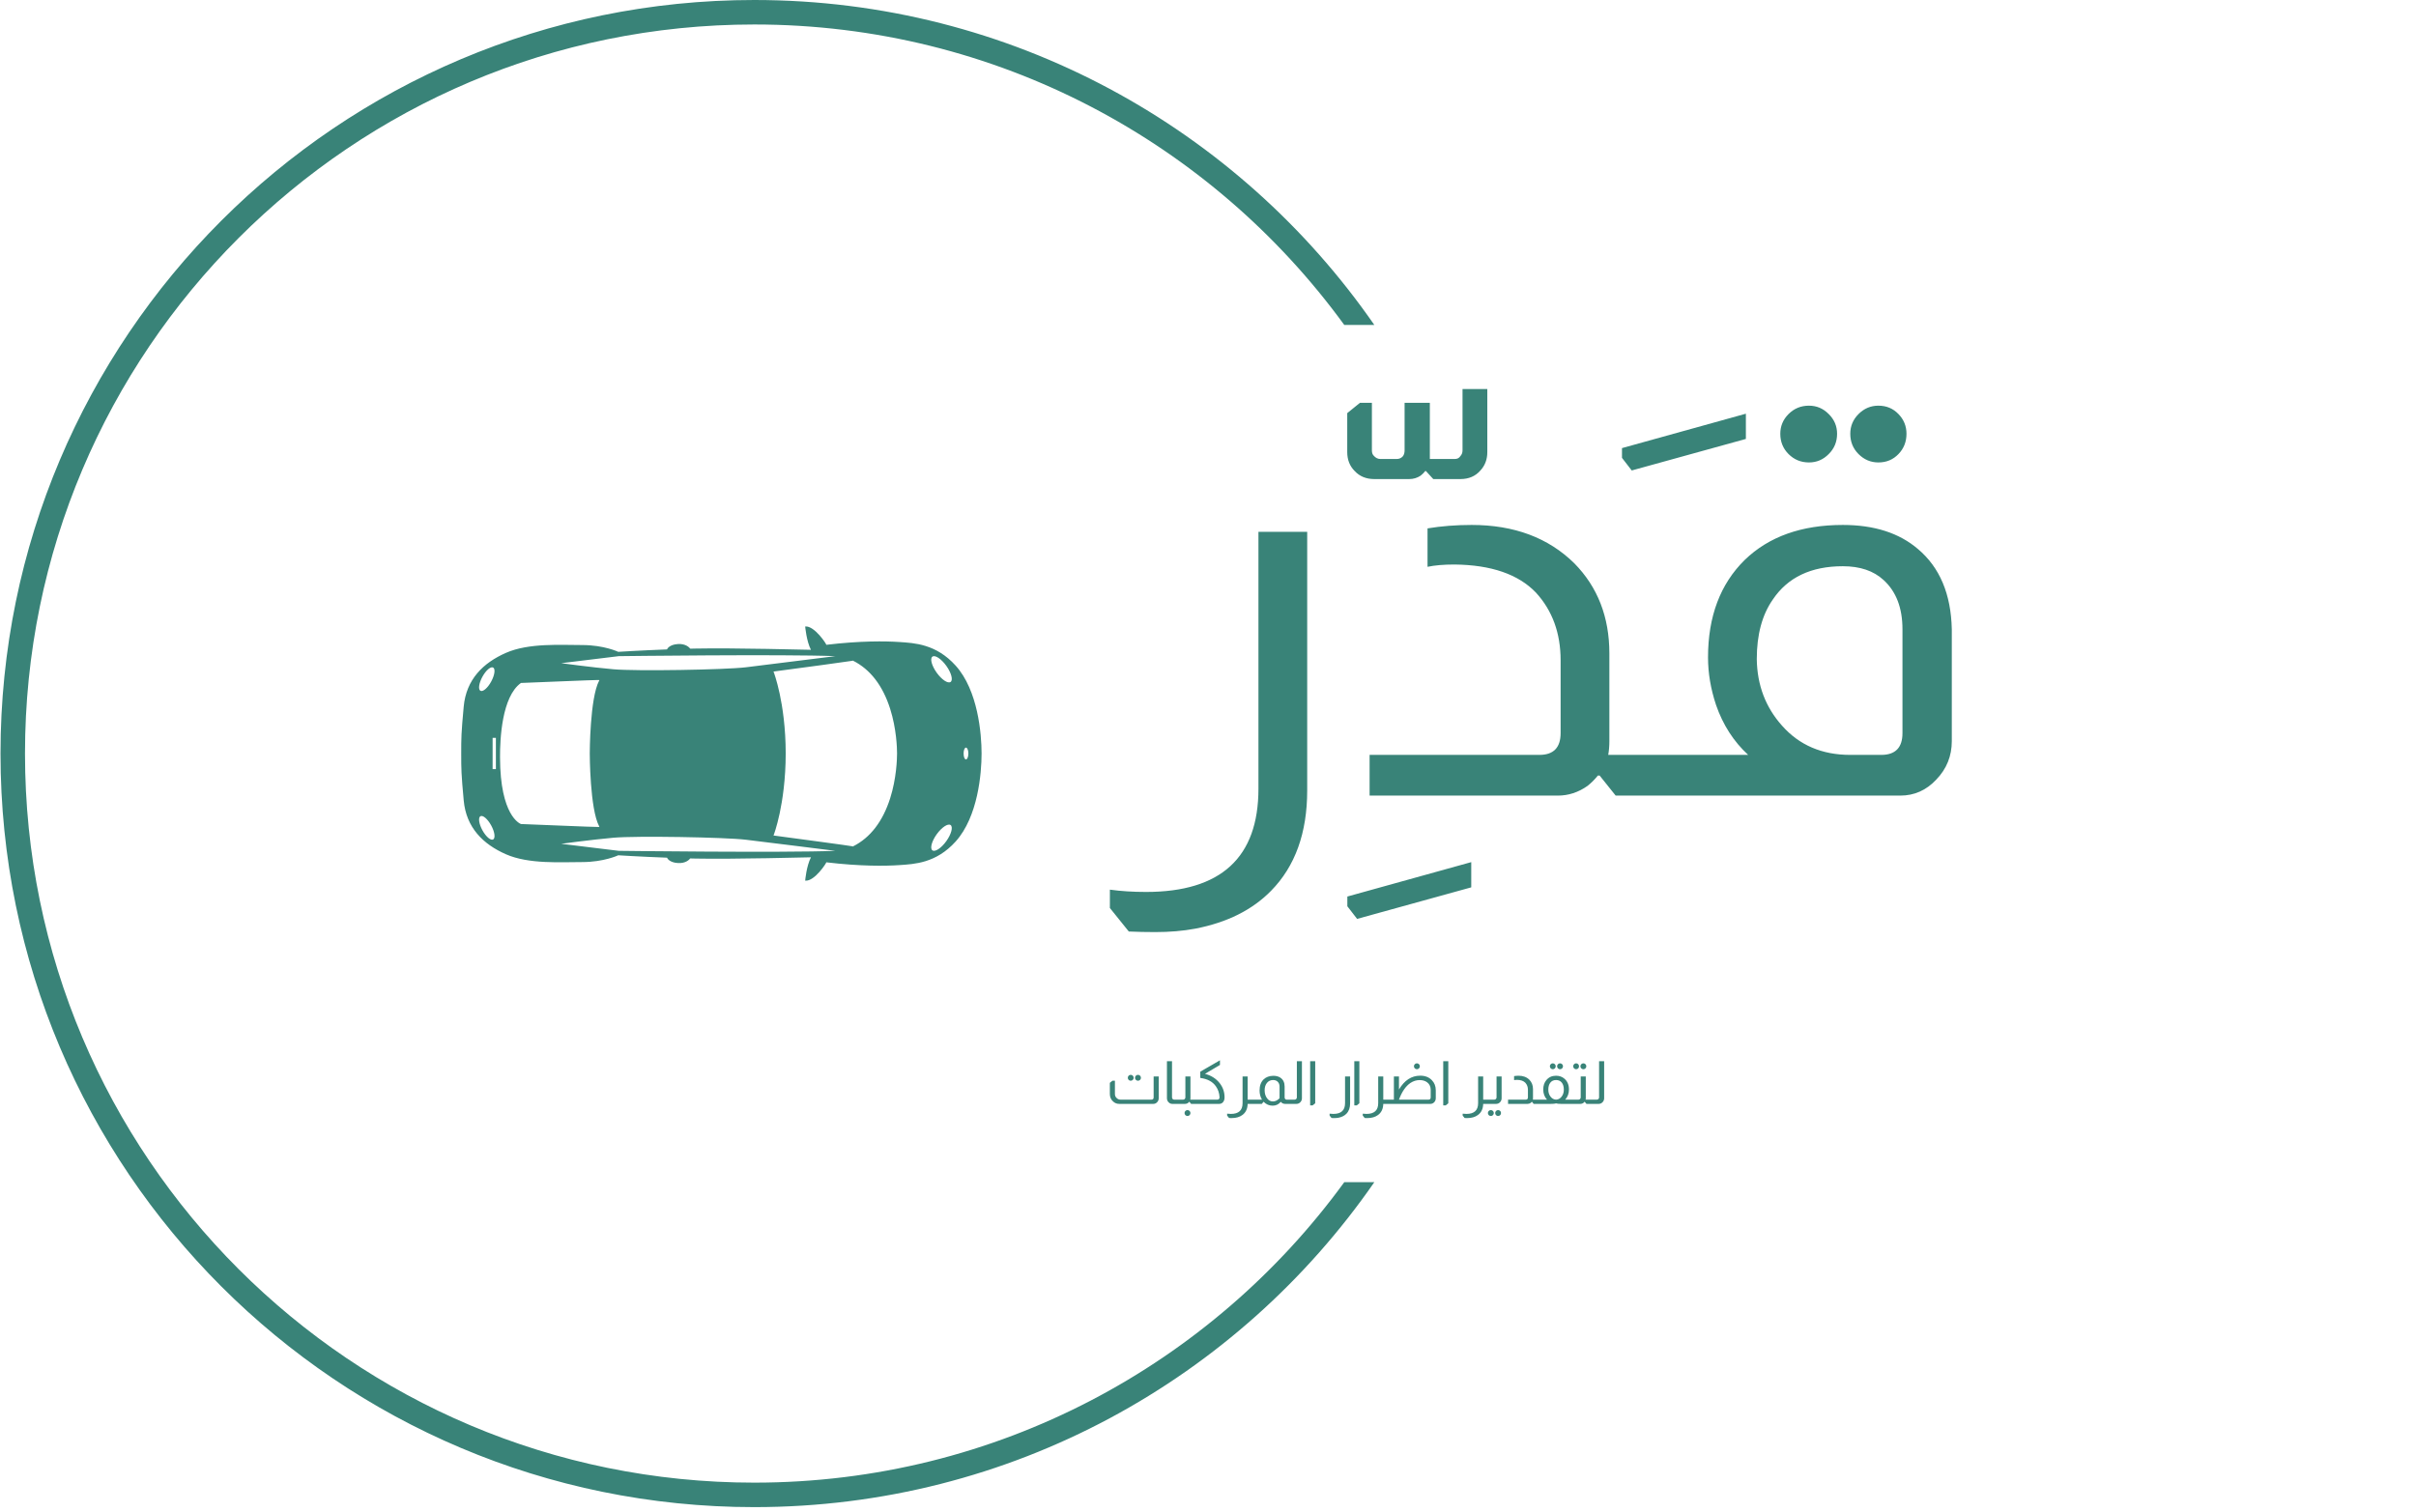 <svg xmlns="http://www.w3.org/2000/svg" version="1.1" xmlns:xlink="http://www.w3.org/1999/xlink" xmlns:svgjs="http://svgjs.dev/svgjs" width="1500" height="939" viewBox="0 0 1500 939"><g transform="matrix(1,0,0,1,-0.909,-1.515)"><svg viewBox="0 0 396 248" data-background-color="#ffffff" preserveAspectRatio="xMidYMid meet" height="939" width="1500" xmlns="http://www.w3.org/2000/svg" xmlns:xlink="http://www.w3.org/1999/xlink"><g id="tight-bounds" transform="matrix(1,0,0,1,0.24,0.4)"><svg viewBox="0 0 395.52 247.2" height="247.2" width="395.52"><g><svg></svg></g><g><svg viewBox="0 0 395.52 247.2" height="247.2" width="395.52"><g transform="matrix(1,0,0,1,75.544,63.811)"><svg viewBox="0 0 244.431 119.577" height="119.577" width="244.431"><g><svg viewBox="0 0 244.431 119.577" height="119.577" width="244.431"><g><svg viewBox="0 0 416.644 203.825" height="119.577" width="244.431"><g transform="matrix(1,0,0,1,181.291,0)"><svg viewBox="0 0 235.354 203.825" height="203.825" width="235.354"><g id="textblocktransform"><svg viewBox="0 0 235.354 203.825" height="203.825" width="235.354" id="textblock"><g><svg viewBox="0 0 235.354 151.825" height="151.825" width="235.354"><g transform="matrix(1,0,0,1,0,0)"><svg width="235.354" viewBox="-0.6 -35.45 73.39 47.35" height="151.825" data-palette-color="#398378"><g class="wordmark-text-0" data-fill-palette-color="primary" id="text-0"><path d="M12.35-23L16.6-23 16.6-0.45Q16.6 5.1 13.45 8.3L13.45 8.3Q11 10.8 6.85 11.6L6.85 11.6Q5.25 11.9 3.35 11.9L3.35 11.9Q2.15 11.9 1.05 11.85L1.05 11.85-0.6 9.8-0.6 8.2Q0.85 8.4 2.55 8.4L2.55 8.4Q12.35 8.4 12.35-0.6L12.35-0.6 12.35-23ZM30.9 5.8L30.9 8 20.95 10.75 20.1 9.65 20.1 8.8 30.9 5.8ZM30.14-35.45L32.3-35.45 32.3-29.95Q32.3-29 31.7-28.35L31.7-28.35Q31.05-27.6 29.95-27.6L29.95-27.6 27.59-27.6 26.95-28.3 26.89-28.3Q26.74-28.1 26.49-27.9L26.49-27.9Q26.04-27.6 25.49-27.6L25.49-27.6 22.45-27.6Q21.39-27.6 20.74-28.3L20.74-28.3Q20.09-28.95 20.09-29.95L20.09-29.95 20.09-33.35 21.2-34.25 22.24-34.25 22.24-30.1Q22.24-29.8 22.39-29.65L22.39-29.65Q22.64-29.35 22.99-29.35L22.99-29.35 24.39-29.35Q24.74-29.35 24.95-29.6L24.95-29.6Q25.09-29.8 25.09-30.1L25.09-30.1 25.09-34.25 27.29-34.25 27.29-29.35 29.45-29.35Q29.8-29.35 29.95-29.6L29.95-29.6Q30.14-29.8 30.14-30.1L30.14-30.1 30.14-35.45ZM27.09-19.95L27.09-23.3Q28.89-23.6 30.94-23.6L30.94-23.6Q36.49-23.6 39.89-20.25L39.89-20.25Q42.94-17.15 42.94-12.4L42.94-12.4 42.94-4.75Q42.94-4.1 42.84-3.55L42.84-3.55 44.24-3.55 44.24 0 43.49 0 42.09-1.75 41.94-1.75Q41.54-1.25 41.04-0.85L41.04-0.85Q39.84 0 38.44 0L38.44 0 22.04 0 22.04-3.55 36.84-3.55Q38.69-3.55 38.69-5.45L38.69-5.45 38.69-11.8Q38.69-15.35 36.54-17.7L36.54-17.7Q34.24-20.1 29.44-20.15L29.44-20.15Q28.04-20.15 27.09-19.95L27.09-19.95ZM54.84-33.3L54.84-31.1 44.89-28.35 44.04-29.45 44.04-30.3 54.84-33.3ZM60.34-34L60.34-34Q61.34-34 62.06-33.27 62.79-32.55 62.79-31.55L62.79-31.55Q62.79-30.5 62.06-29.78 61.34-29.05 60.34-29.05L60.34-29.05Q59.29-29.05 58.56-29.78 57.84-30.5 57.84-31.55L57.84-31.55Q57.84-32.55 58.56-33.27 59.29-34 60.34-34ZM66.39-34L66.39-34Q67.44-34 68.14-33.27 68.84-32.55 68.84-31.55L68.84-31.55Q68.84-30.5 68.14-29.78 67.44-29.05 66.39-29.05L66.39-29.05Q65.39-29.05 64.66-29.78 63.94-30.5 63.94-31.55L63.94-31.55Q63.94-32.55 64.66-33.27 65.39-34 66.39-34ZM43.84-3.55L55.04-3.55Q53.14-5.3 52.24-7.9L52.24-7.9Q51.54-10 51.54-12.05L51.54-12.05Q51.54-17.4 54.74-20.55L54.74-20.55Q57.89-23.6 63.29-23.6L63.29-23.6Q67.39-23.6 69.84-21.5L69.84-21.5Q72.69-19.1 72.79-14.5L72.79-14.5 72.79-4.75Q72.79-2.8 71.44-1.4L71.44-1.4Q70.14 0 68.29 0L68.29 0 43.84 0 43.84-3.55ZM68.49-5.45L68.49-14.5Q68.49-17.3 66.84-18.8L66.84-18.8Q65.54-20 63.29-20L63.29-20Q59.14-20 57.19-17.1L57.19-17.1Q55.79-15.1 55.79-11.9L55.79-11.9Q55.84-8.5 57.99-6.1L57.99-6.1Q60.24-3.55 63.94-3.55L63.94-3.55 66.64-3.55Q68.49-3.55 68.49-5.45L68.49-5.45Z" fill="#398378" data-fill-palette-color="primary"></path></g></svg></g></svg></g><g transform="matrix(1,0,0,1,0,187.668)"><svg viewBox="0 0 138.176 16.157" height="16.157" width="138.176"><g transform="matrix(1,0,0,1,0,0)"><svg width="138.176" viewBox="3.45 -36.55 414.3 48.45" height="16.157" data-palette-color="#398378"><path d="M20.95-24.35L20.95-24.35Q21.95-24.35 22.68-23.63 23.4-22.9 23.4-21.85L23.4-21.85Q23.4-20.85 22.68-20.13 21.95-19.4 20.95-19.4L20.95-19.4Q19.9-19.4 19.2-20.13 18.5-20.85 18.5-21.85L18.5-21.85Q18.5-22.9 19.2-23.63 19.9-24.35 20.95-24.35ZM27-24.35L27-24.35Q28.05-24.35 28.78-23.63 29.5-22.9 29.5-21.85L29.5-21.85Q29.5-20.85 28.78-20.13 28.05-19.4 27-19.4L27-19.4Q26-19.4 25.28-20.13 24.55-20.85 24.55-21.85L24.55-21.85Q24.55-22.9 25.28-23.63 26-24.35 27-24.35ZM40.15-23L44.4-23 44.4-4.75Q44.4-2.95 43.3-1.65L43.3-1.65Q41.9 0 39.9 0L39.9 0 11.3 0Q8.4 0 6.3-1.9L6.3-1.9Q3.45-4.35 3.45-8.25L3.45-8.25 3.45-17.65 5.6-19.4 7.7-19.4 7.7-8.25Q7.7-6.3 9.1-4.95L9.1-4.95Q10.45-3.55 12.5-3.55L12.5-3.55 38.25-3.55Q40.15-3.55 40.15-5.45L40.15-5.45 40.15-23ZM51.3-35.8L55.55-35.8 55.55-5.45Q55.55-4.65 56.05-4.1L56.05-4.1Q56.6-3.55 57.45-3.55L57.45-3.55 58.1-3.55 58.1 0 55.8 0Q54.2 0 53-1.05L53-1.05Q51.3-2.5 51.3-4.75L51.3-4.75 51.3-35.8ZM66.75-23L71-23 71-4.75Q71-4.15 70.85-3.55L70.85-3.55 73.5-3.55 73.5 0 71.55 0 70.1-1.75 69.95-1.75Q68.6 0 66.45 0L66.45 0 57.75 0 57.75-3.55 64.85-3.55Q65.65-3.55 66.15-4.05L66.15-4.05Q66.75-4.6 66.75-5.45L66.75-5.45 66.75-23ZM68.5 5.2L68.5 5.2Q69.55 5.2 70.27 5.93 71 6.65 71 7.65L71 7.65Q71 8.7 70.27 9.43 69.55 10.15 68.5 10.15L68.5 10.15Q67.5 10.15 66.77 9.43 66.05 8.7 66.05 7.65L66.05 7.65Q66.05 6.65 66.77 5.93 67.5 5.2 68.5 5.2ZM79.24-27L95.74-36.55 95.74-32.65 83.19-25.2Q90.99-23.1 95.49-17.4L95.49-17.4Q99.59-12.2 99.59-5.4L99.59-5.4Q99.59-3 98.34-1.5 97.09 0 95.09 0L95.09 0 73.14 0 73.14-3.55 93.44-3.55Q95.39-3.55 95.39-5.55L95.39-5.55Q95.14-10.75 92.34-14.7L92.34-14.7Q88.34-20.5 79.54-21.7L79.54-21.7Q79.24-21.7 79.24-22.05L79.24-22.05 79.24-27ZM114.69-23L118.94-23 118.94-3.55 121.49-3.55 121.49 0 118.94 0Q118.79 6.25 114.49 9.35L114.49 9.35Q111.04 11.9 105.54 11.9L105.54 11.9Q104.69 11.9 103.39 11.85L103.39 11.85 101.74 9.8 101.74 8.2Q103.19 8.4 104.89 8.4L104.89 8.4Q114.69 8.4 114.69-0.6L114.69-0.6 114.69-23ZM121.14-3.55L130.99-3.55Q128.94-6.9 128.94-11.2L128.94-11.2Q128.94-17.25 132.34-20.55L132.34-20.55Q135.39-23.45 140.39-23.55L140.39-23.55Q143.99-23.55 146.34-22L146.34-22Q149.94-19.6 149.94-14.5L149.94-14.5 149.94-5.45Q149.94-4.75 150.29-4.25L150.29-4.25Q150.74-3.6 151.49-3.55L151.49-3.55 151.59-3.55 151.59 0 150.34 0Q148.09 0 146.74-1.75L146.74-1.75Q144.04 1.5 139.89 1.5L139.89 1.5Q135.54 1.5 132.34-1.75L132.34-1.75 132.24-1.75 130.84 0 121.14 0 121.14-3.55ZM145.69-4.7L145.69-14.5Q145.69-17.1 144.04-18.65L144.04-18.65Q142.59-20 140.29-20L140.29-20Q137.09-20 135.14-17.63 133.19-15.25 133.19-11.4L133.19-11.4Q133.19-7.35 135.24-4.65L135.24-4.65Q137.19-2.05 140.14-2.05L140.14-2.05Q143.04-2.05 145.69-4.7L145.69-4.7ZM160.19-35.8L164.44-35.8 164.44-4.75Q164.44-2.8 163.14-1.45L163.14-1.45Q161.79 0 159.89 0L159.89 0 151.19 0 151.19-3.55 158.29-3.55Q159.24-3.55 159.74-4.2L159.74-4.2Q160.19-4.75 160.19-5.45L160.19-5.45 160.19-35.8ZM171.33-35.8L175.58-35.8 175.58-0.5 173.43 1.25 171.33 1.25 171.33-35.8ZM200.58-23L204.83-23 204.83-0.45Q204.83 5.1 201.68 8.3L201.68 8.3Q199.23 10.8 195.08 11.6L195.08 11.6Q193.48 11.9 191.58 11.9L191.58 11.9Q190.38 11.9 189.28 11.85L189.28 11.85 187.63 9.8 187.63 8.2Q189.08 8.4 190.78 8.4L190.78 8.4Q200.58 8.4 200.58-0.6L200.58-0.6 200.58-23ZM208.33-35.8L212.58-35.8 212.58-0.5 210.43 1.25 208.33 1.25 208.33-35.8ZM228.37-23L232.62-23 232.62-3.55 235.17-3.55 235.17 0 232.62 0Q232.47 6.25 228.17 9.35L228.17 9.35Q224.72 11.9 219.22 11.9L219.22 11.9Q218.37 11.9 217.07 11.85L217.07 11.85 215.42 9.8 215.42 8.2Q216.87 8.4 218.57 8.4L218.57 8.4Q228.37 8.4 228.37-0.6L228.37-0.6 228.37-23ZM260.82-34L260.82-34Q261.82-34 262.55-33.27 263.27-32.55 263.27-31.55L263.27-31.55Q263.27-30.5 262.55-29.78 261.82-29.05 260.82-29.05L260.82-29.05Q259.77-29.05 259.05-29.78 258.32-30.5 258.32-31.55L258.32-31.55Q258.32-32.55 259.05-33.27 259.77-34 260.82-34ZM245.77-23L245.77-12.05Q252.62-23.65 263.62-23.65L263.62-23.65Q269.67-23.65 273.32-19.9L273.32-19.9Q276.62-16.55 276.62-11.4L276.62-11.4 276.62-4.75Q276.62-2.65 275.17-1.25L275.17-1.25Q273.87 0 272.12 0L272.12 0 232.52 0 232.52-3.55 241.52-3.55 241.52-23 245.77-23ZM272.37-5.45L272.37-11.85Q272.32-15.9 269.37-18.1L269.37-18.1Q266.87-19.95 263.12-19.95L263.12-19.95Q259.07-19.95 255.47-17.6L255.47-17.6Q249.47-13.6 245.77-3.55L245.77-3.55 270.47-3.55Q272.37-3.55 272.37-5.45L272.37-5.45ZM282.87-35.8L287.12-35.8 287.12-0.5 284.97 1.25 282.87 1.25 282.87-35.8ZM312.11-23L316.36-23 316.36-3.55 318.91-3.55 318.91 0 316.36 0Q316.21 6.25 311.91 9.35L311.91 9.35Q308.46 11.9 302.96 11.9L302.96 11.9Q302.11 11.9 300.81 11.85L300.81 11.85 299.16 9.8 299.16 8.2Q300.61 8.4 302.31 8.4L302.31 8.4Q312.11 8.4 312.11-0.6L312.11-0.6 312.11-23ZM327.56-23L331.81-23 331.81-4.75Q331.81-2.9 330.61-1.55L330.61-1.55Q329.26 0 327.26 0L327.26 0 318.56 0 318.56-3.55 325.66-3.55Q326.51-3.55 327.06-4.15L327.06-4.15Q327.56-4.65 327.56-5.45L327.56-5.45 327.56-23ZM322.81 5.2L322.81 5.2Q323.81 5.2 324.53 5.93 325.26 6.65 325.26 7.65L325.26 7.65Q325.26 8.7 324.53 9.43 323.81 10.15 322.81 10.15L322.81 10.15Q321.76 10.15 321.03 9.43 320.31 8.7 320.31 7.65L320.31 7.65Q320.31 6.65 321.03 5.93 321.76 5.2 322.81 5.2ZM328.86 5.2L328.86 5.2Q329.91 5.2 330.61 5.93 331.31 6.65 331.31 7.65L331.31 7.65Q331.31 8.7 330.61 9.43 329.91 10.15 328.86 10.15L328.86 10.15Q327.86 10.15 327.13 9.43 326.41 8.7 326.41 7.65L326.41 7.65Q326.41 6.65 327.13 5.93 327.86 5.2 328.86 5.2ZM342.26-19.95L342.26-23.3Q344.06-23.6 346.11-23.6L346.11-23.6Q351.66-23.6 355.06-20.25L355.06-20.25Q358.11-17.15 358.11-12.4L358.11-12.4 358.11-4.75Q358.11-4.1 358.01-3.55L358.01-3.55 359.41-3.55 359.41 0 358.66 0 357.26-1.75 357.11-1.75Q356.71-1.25 356.21-0.85L356.21-0.85Q355.01 0 353.61 0L353.61 0 337.21 0 337.21-3.55 352.01-3.55Q353.86-3.55 353.86-5.45L353.86-5.45 353.86-11.8Q353.86-15.35 351.71-17.7L351.71-17.7Q349.41-20.1 344.61-20.15L344.61-20.15Q343.21-20.15 342.26-19.95L342.26-19.95ZM374.7-34L374.7-34Q375.7-34 376.43-33.27 377.15-32.55 377.15-31.55L377.15-31.55Q377.15-30.5 376.43-29.78 375.7-29.05 374.7-29.05L374.7-29.05Q373.7-29.05 372.98-29.78 372.25-30.5 372.25-31.55L372.25-31.55Q372.25-32.55 372.98-33.27 373.7-34 374.7-34ZM380.75-34L380.75-34Q381.81-34 382.53-33.27 383.25-32.55 383.25-31.55L383.25-31.55Q383.25-30.5 382.53-29.78 381.81-29.05 380.75-29.05L380.75-29.05Q379.75-29.05 379.03-29.78 378.31-30.5 378.31-31.55L378.31-31.55Q378.31-32.55 379.03-33.27 379.75-34 380.75-34ZM359-3.55L369.85-3.55Q366.7-7 366.7-12.05L366.7-12.05Q366.7-16.9 369.35-20L369.35-20Q372.4-23.6 377.45-23.6L377.45-23.6Q381.5-23.6 384.35-21.2L384.35-21.2Q388.25-17.95 388.25-12.05L388.25-12.05Q388.25-7.05 385.1-3.55L385.1-3.55 389.45-3.55 389.45 0 382.25 0 381.7 0Q378.75 0 377.56-0.4L377.56-0.4 377.35-0.4Q376.15 0 373.2 0L373.2 0 372.6 0 359 0 359-3.55ZM377.45-20L377.45-20Q374.4-20 372.68-17.85 370.95-15.7 370.95-11.9L370.95-11.9Q370.95-8.45 372.83-6.05 374.7-3.65 377.45-3.55L377.45-3.55Q380.2-3.65 382.08-6.05 383.95-8.45 383.95-11.9L383.95-11.9Q383.95-15.7 382.23-17.85 380.5-20 377.45-20ZM394.25-34L394.25-34Q395.3-34 396-33.27 396.7-32.55 396.7-31.55L396.7-31.55Q396.7-30.5 396-29.78 395.3-29.05 394.25-29.05L394.25-29.05Q393.25-29.05 392.53-29.78 391.8-30.5 391.8-31.55L391.8-31.55Q391.8-32.55 392.53-33.27 393.25-34 394.25-34ZM400.35-34L400.35-34Q401.35-34 402.08-33.27 402.8-32.55 402.8-31.55L402.8-31.55Q402.8-30.5 402.08-29.78 401.35-29.05 400.35-29.05L400.35-29.05Q399.3-29.05 398.58-29.78 397.85-30.5 397.85-31.55L397.85-31.55Q397.85-32.55 398.58-33.27 399.3-34 400.35-34ZM398.1-23L402.35-23 402.35-4.75Q402.35-4.15 402.2-3.55L402.2-3.55 404.85-3.55 404.85 0 402.9 0 401.45-1.75 401.3-1.75Q399.95 0 397.8 0L397.8 0 389.1 0 389.1-3.55 396.2-3.55Q397-3.55 397.5-4.05L397.5-4.05Q398.1-4.6 398.1-5.45L398.1-5.45 398.1-23ZM413.5-35.8L417.75-35.8 417.75-4.75Q417.75-2.8 416.45-1.45L416.45-1.45Q415.1 0 413.2 0L413.2 0 404.5 0 404.5-3.55 411.6-3.55Q412.55-3.55 413.05-4.2L413.05-4.2Q413.5-4.75 413.5-5.45L413.5-5.45 413.5-35.8Z" opacity="1" transform="matrix(1,0,0,1,0,0)" fill="#398378" class="slogan-text-1" data-fill-palette-color="secondary" id="text-1"></path></svg></g></svg></g></svg></g></svg></g><g transform="matrix(1,0,0,1,0,66.369)"><svg viewBox="0 0 145.448 71.087" height="71.087" width="145.448"><g><svg xmlns="http://www.w3.org/2000/svg" xmlns:xlink="http://www.w3.org/1999/xlink" version="1.1" x="0" y="0" viewBox="2.638 26.91 94.489 46.181" enable-background="new 0 0 100 100" xml:space="preserve" height="71.087" width="145.448" class="icon-icon-0" data-fill-palette-color="accent" id="icon-0"><path d="M3.094 58.528C3.55 63.457 6.61 66.468 10.763 68.293 14.913 70.119 20.706 69.708 24.629 69.71 28.556 69.708 31.154 68.477 31.154 68.477S35.145 68.729 40.013 68.913C40.056 69.026 40.439 69.79 41.987 69.886 43.406 69.973 44.057 69.26 44.218 69.049 44.548 69.057 44.879 69.067 45.21 69.073 52.049 69.208 66.053 68.84 66.143 68.842 65.324 70.439 65.093 73.04 65.099 73.084 66.786 73.267 69.02 69.796 68.931 69.753 75.089 70.486 79.607 70.439 82.253 70.257 84.895 70.072 88.864 69.931 92.427 65.966 96.48 61.455 97.123 53.597 97.126 50.008 97.128 50.008 97.126 50.002 97.126 50.002S97.123 49.994 97.126 49.994C97.123 46.402 96.48 38.547 92.424 34.033 88.864 30.076 84.895 29.929 82.253 29.744 79.604 29.563 75.089 29.517 68.933 30.248 69.023 30.201 66.786 26.738 65.096 26.917 65.099 26.965 65.326 29.566 66.141 31.157 66.053 31.162 52.049 30.791 45.207 30.93 44.881 30.94 44.552 30.945 44.228 30.952 44.072 30.749 43.424 30.019 41.99 30.11 40.391 30.208 40.031 31.019 40.007 31.085 35.143 31.272 31.154 31.523 31.154 31.523S28.555 30.292 24.629 30.292C20.708 30.295 14.913 29.882 10.761 31.711 6.612 33.532 3.547 36.541 3.092 41.472 2.638 46.385 2.641 47.18 2.641 49.99 2.643 49.995 2.641 49.998 2.638 50.001 2.641 50.006 2.641 50.014 2.641 50.014 2.641 52.821 2.643 53.616 3.094 58.528M94.29 48.917C94.529 48.917 94.729 49.403 94.729 49.993 94.727 50.589 94.529 51.068 94.29 51.068 94.049 51.068 93.86 50.589 93.862 49.993 93.857 49.4 94.049 48.917 94.29 48.917M88.202 32.394C88.68 32.049 89.808 32.796 90.723 34.067 91.632 35.332 91.98 36.648 91.505 36.992 91.016 37.336 89.892 36.589 88.979 35.318 88.069 34.049 87.717 32.738 88.202 32.394M88.979 64.658C89.892 63.392 91.021 62.644 91.502 62.986 91.98 63.335 91.63 64.64 90.72 65.911 89.808 67.182 88.677 67.924 88.203 67.583 87.719 67.236 88.069 65.929 88.979 64.658M31.244 67.667L20.799 66.392S26.224 65.65 30.287 65.287C34.344 64.923 50.546 65.194 54.332 65.652 57.848 66.069 70.57 67.671 70.57 67.671 61.218 68.046 31.244 67.667 31.244 67.667M73.72 33.101L73.799 33.14C76.91 34.707 79.176 37.642 80.521 41.857 81.677 45.501 81.778 49.007 81.778 49.994 81.775 50.983 81.68 54.489 80.524 58.134 79.176 62.35 76.914 65.282 73.799 66.852L73.722 66.886 73.712 66.849C73.069 66.722 64.167 65.526 59.433 64.894L59.344 64.883 59.375 64.804C59.387 64.79 59.931 63.358 60.47 60.83 60.966 58.496 61.559 54.718 61.559 49.994 61.559 45.268 60.969 41.489 60.47 39.154 59.928 36.626 59.387 35.201 59.375 35.186L59.344 35.108 59.43 35.093C64.167 34.465 73.072 33.267 73.709 33.145zM31.244 32.31S61.215 31.931 70.57 32.31C70.57 32.31 57.841 33.905 54.329 34.331 50.546 34.788 34.349 35.056 30.285 34.692 26.225 34.333 20.799 33.585 20.799 33.585zM13.464 37.195L13.477 37.182 13.494 37.178 20.564 36.894C22.333 36.824 24.1 36.748 25.427 36.702 26.614 36.66 27.174 36.64 27.448 36.64 27.52 36.637 27.573 36.634 27.608 36.642L27.62 36.637 27.622 36.642C27.702 36.649 27.705 36.664 27.71 36.69L27.722 36.747 27.685 36.755C25.997 39.927 25.979 49.887 25.981 49.988 25.979 50.091 25.997 60.051 27.69 63.22L27.72 63.232 27.712 63.287C27.705 63.309 27.702 63.327 27.622 63.337V63.343L27.608 63.335C27.425 63.347 26.915 63.33 25.427 63.275 24.102 63.227 22.332 63.156 20.566 63.083L13.494 62.799 13.473 62.791C13.319 62.733 9.709 61.314 9.687 50.708V50.597C9.674 47.397 10.01 39.674 13.464 37.195M8.936 52.829H8.341V47.148H8.936zM6.486 36.053C7.125 34.886 7.992 34.138 8.436 34.378 8.878 34.62 8.719 35.758 8.082 36.924 7.451 38.09 6.574 38.839 6.134 38.598 5.692 38.362 5.85 37.218 6.486 36.053M6.134 61.38C6.572 61.139 7.448 61.888 8.082 63.054 8.723 64.216 8.881 65.361 8.436 65.603 7.994 65.839 7.123 65.091 6.484 63.925 5.853 62.759 5.692 61.615 6.134 61.38" fill="#398378" data-fill-palette-color="accent"></path></svg></g></svg></g></svg></g></svg></g></svg></g><g><path d="M0 123.6c0-68.262 55.338-123.6 123.6-123.6 42.144 0 79.362 21.093 101.673 53.298l-4.927 0c-21.741-29.868-56.977-49.281-96.746-49.282-66.044 0-119.584 53.539-119.584 119.584 0 66.044 53.539 119.584 119.584 119.584 39.77 0 75.005-19.414 96.746-49.282h4.927c-22.31 32.205-59.528 53.298-101.673 53.298-68.262 0-123.6-55.338-123.6-123.6z" fill="#398378" stroke="transparent" data-fill-palette-color="tertiary"></path></g></svg></g><defs></defs></svg><rect width="395.52" height="247.2" fill="none" stroke="none" visibility="hidden"></rect></g></svg></g></svg>
